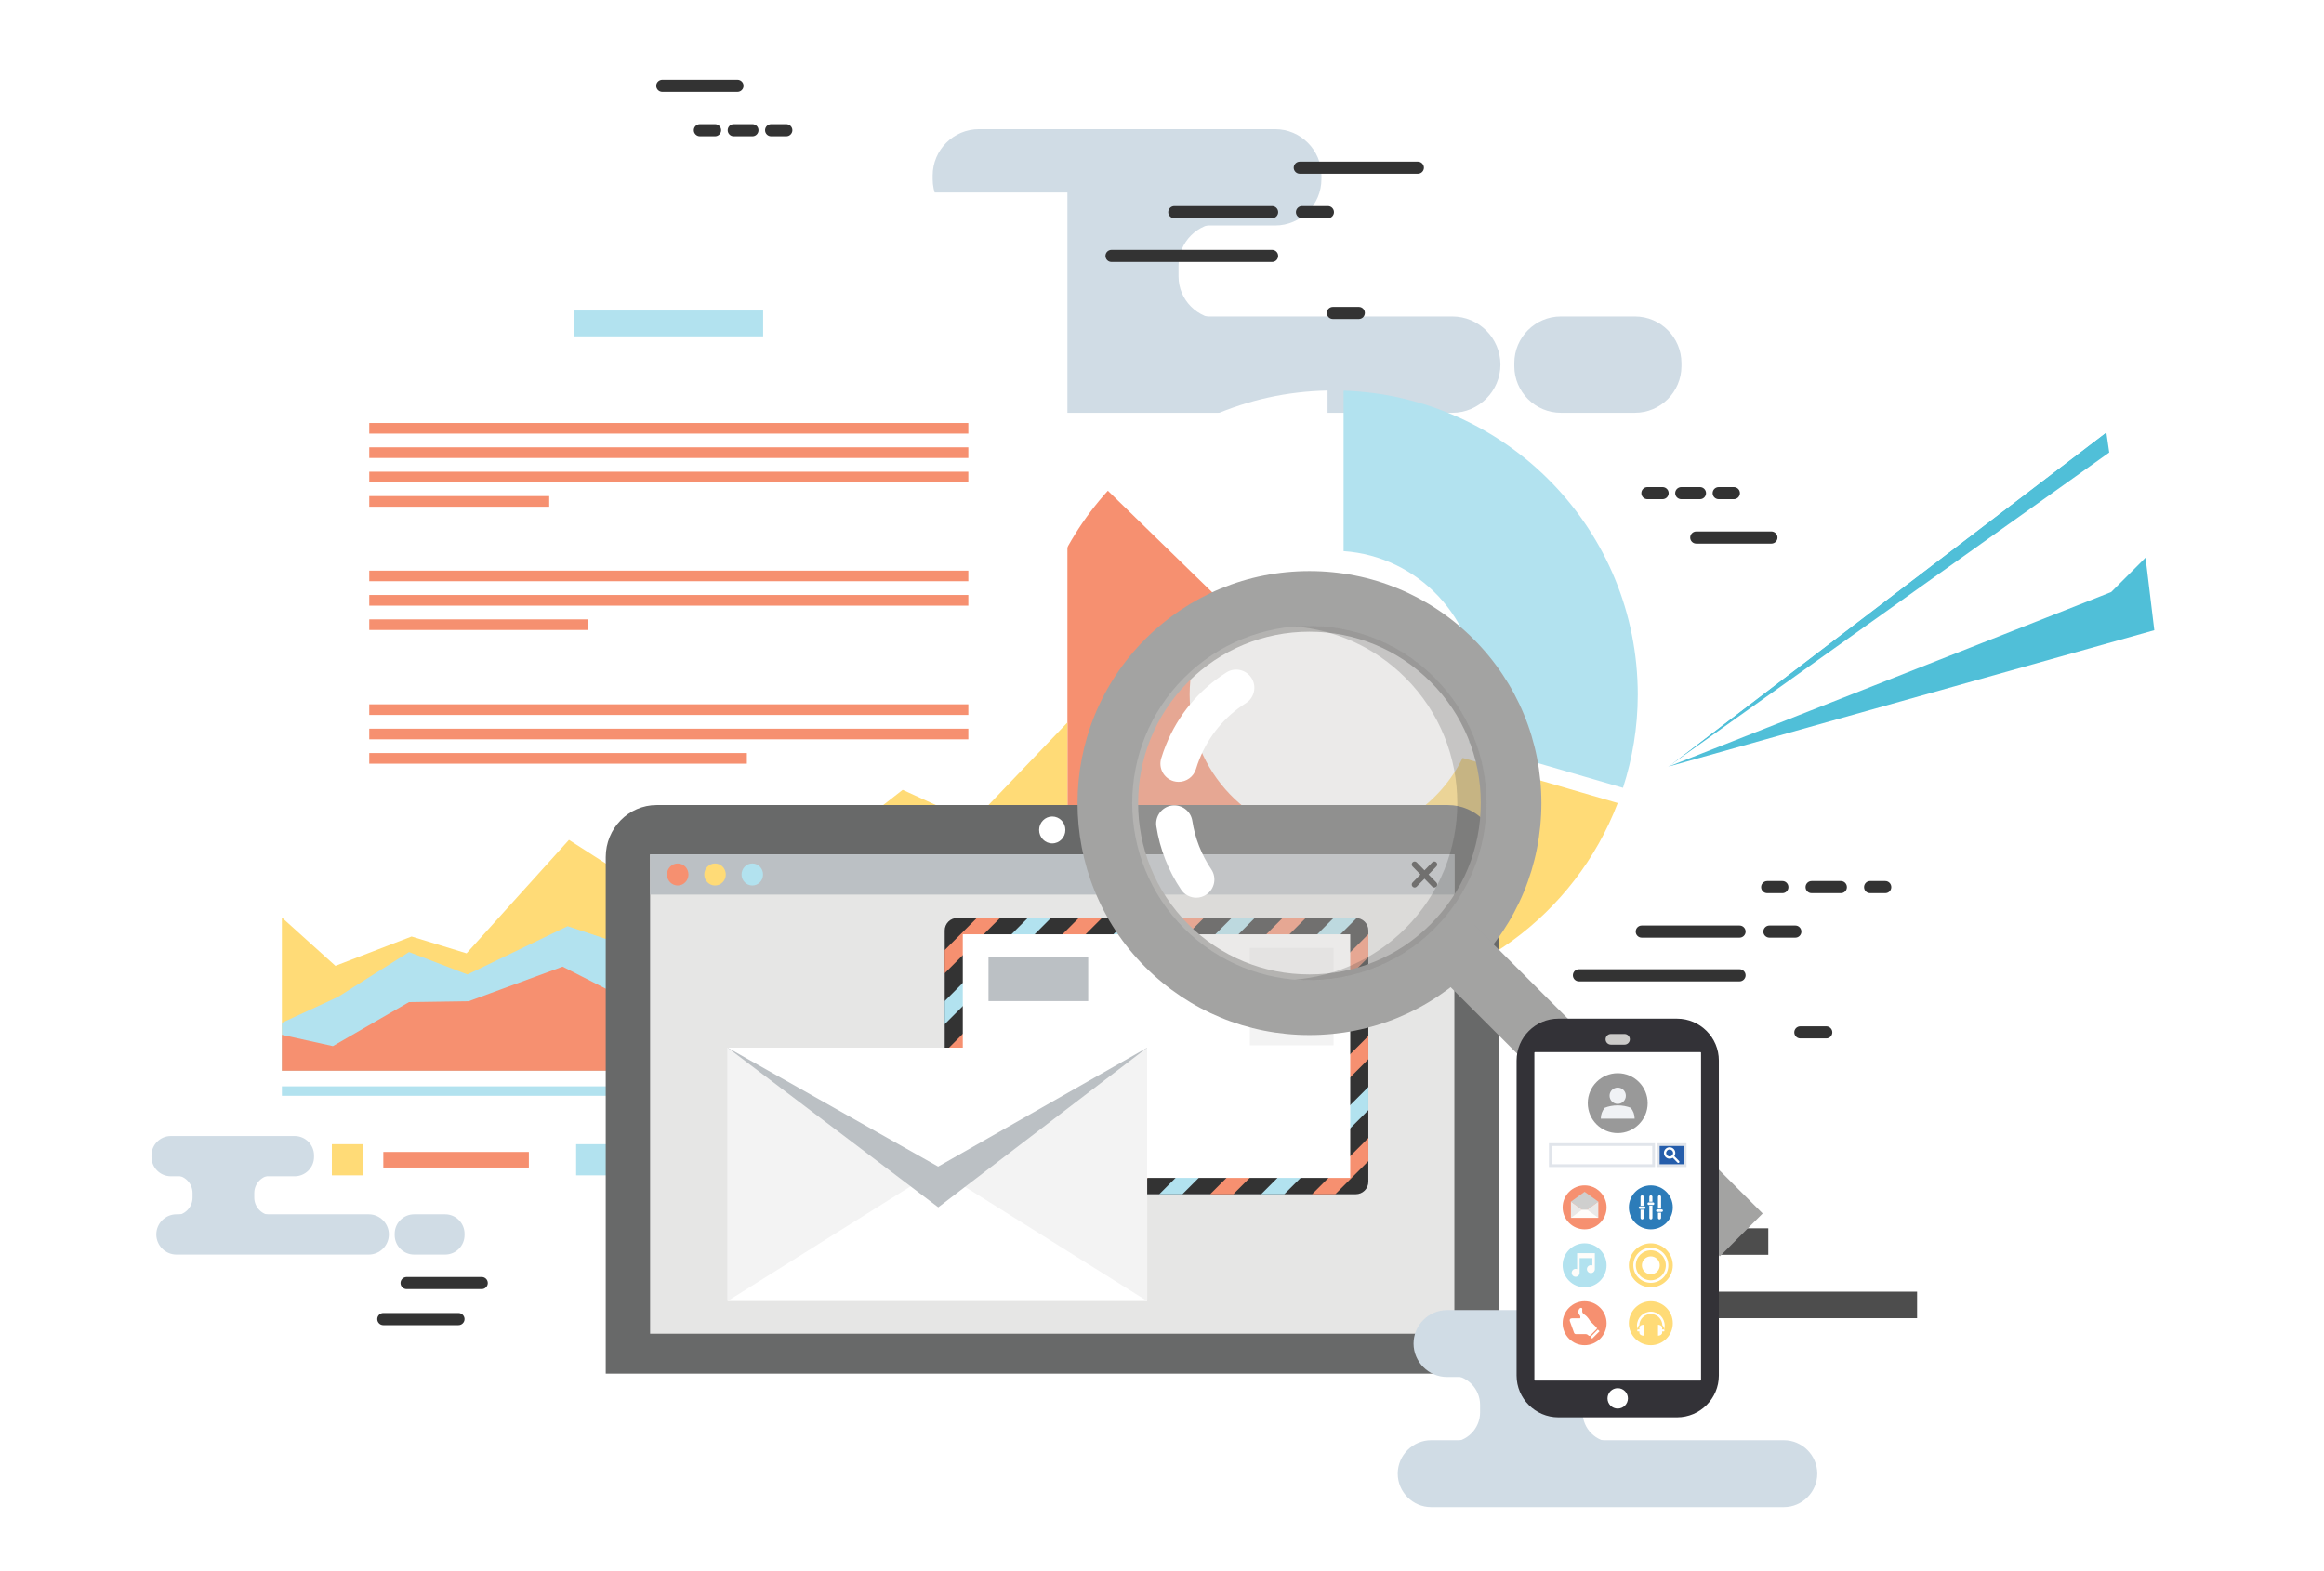 <?xml version='1.0' encoding='utf-8'?>
<svg xmlns="http://www.w3.org/2000/svg" version="1.1" id="Layer_1" x="0px" y="0px" width="1189.44px" height="803.963px" viewBox="0 0 1189.44 803.963" enable-background="new 0 0 1189.44 803.963"> <rect fill="white" width="1189.44" height="803.963"/> <g> <g> <g> <path fill="#D0DCE5" d="M652.642,66.124H501.008c-13.019,0-23.658,10.658-23.658,23.678v1.935 c0,13.021,10.64,23.667,23.658,23.667h151.634c13.031,0,23.673-10.645,23.673-23.667v-1.935 C676.315,76.782,665.673,66.124,652.642,66.124z"/> </g> <g> <path fill="#D0DCE5" d="M743.299,161.975H507.896c-13.548,0-24.654,11.084-24.654,24.637c0,13.55,11.105,24.651,24.654,24.651 h235.403c13.569,0,24.636-11.101,24.636-24.651C767.935,173.059,756.868,161.975,743.299,161.975z"/> </g> <g> <path fill="#D0DCE5" d="M836.782,161.975h-37.946c-13.087,0-23.796,10.708-23.796,23.797v1.695 c0,13.086,10.709,23.795,23.796,23.795h37.946c13.089,0,23.796-10.709,23.796-23.795v-1.695 C860.578,172.683,849.871,161.975,836.782,161.975z"/> </g> <g> <path fill="#D0DCE5" d="M625.003,114.077H505.789c12.008,0,21.826,9.816,21.826,21.825v5.617 c0,12.012-9.817,21.845-21.826,21.845h119.214c-11.99,0-21.825-9.833-21.825-21.845v-5.617 C603.178,123.894,613.013,114.077,625.003,114.077z"/> </g> </g> <g> <g> <g> <g> <rect x="815.012" y="628.658" fill="#4D4D4D" width="90.013" height="13.555"/> </g> </g> </g> </g> <g> <g> <g> <g> <rect x="864.332" y="661.092" fill="#4D4D4D" width="116.847" height="13.564"/> </g> </g> </g> </g> <g> <g> <g> <g> <g> <g> <g> <polygon fill="#FFFFFF" points="1092.375,222.428 1141.576,238.722 1081.35,302.899 853.729,392.429 "/> </g> </g> </g> </g> </g> <g> <g> <g> <g> <g> <polygon fill="#50BFD8" points="1079.52,231.592 1078.03,221.262 853.729,392.429 "/> </g> </g> </g> </g> </g> <g> <g> <g> <g> <g> <polygon fill="#FFFFFF" points="1078.03,221.262 1024.426,208.279 946.399,258.856 853.729,392.429 "/> </g> </g> </g> </g> </g> <g> <g> <g> <g> <polygon fill="#50BFD8" points="1080.529,303.019 1098.106,285.417 1102.592,322.551 853.729,392.429 "/> </g> </g> </g> </g> </g> </g> <g> <g> <path fill="#B2E2EF" d="M687.656,199.963v82.109c38.24,2.655,68.555,34.618,68.495,73.521c-0.02,8.629-1.529,16.917-4.283,24.619 l5.467,1.711l73.324,21.303c4.825-14.988,7.54-30.959,7.563-47.552C838.306,271.36,771.34,202.699,687.656,199.963z"/> </g> <g> <path fill="#FFFFFF" d="M679.454,199.9c-41.681,0.827-79.233,18.003-106.712,45.401l58.777,57.228 c12.549-12.088,29.347-19.793,47.935-20.558V199.9z"/> </g> <g> <path fill="#F69070" d="M679.454,429.065c-39.227-1.641-70.606-34.048-70.586-73.634c0.041-17.831,6.42-34.195,17.02-46.929 l-58.879-57.348c-24.942,27.58-40.13,64.087-40.188,104.178c-0.083,85.007,67.968,154.139,152.633,155.768V429.065z"/> </g> <g> <path fill="#FFDB77" d="M748.589,387.91c-11.305,22.941-34.157,39.191-60.933,41.044V511.1 c64.19-2.089,118.542-43.033,140.305-100.109L748.589,387.91z"/> </g> </g> <g> <g> <g> <rect x="144.269" y="98.547" fill="#FFFFFF" width="402.041" height="531.667"/> </g> </g> <g> <g> <rect x="144.269" y="555.998" fill="#B2E2EF" width="402.041" height="4.85"/> </g> </g> <g> <g> <polygon fill="#FFDB77" points="546.31,547.996 144.269,547.996 144.269,469.608 171.666,494.326 210.65,479.311 238.791,487.931 291.189,429.859 336.65,459.013 360.567,437.801 397.702,454.46 461.987,404.261 497.735,420.585 546.31,369.796 "/> </g> <g> <polygon fill="#B2E2EF" points="546.31,547.996 144.269,547.996 144.269,523.476 172.973,510.229 209.343,487.267 239.231,498.752 290.527,474.013 332.75,488.145 360.567,464.717 393.153,497.859 454.224,458.883 498.054,441.506 546.31,466.064 "/> </g> <g> <polygon fill="#F69070" points="546.31,547.996 144.269,547.996 144.269,529.649 170.379,535.411 209.343,512.873 239.897,512.42 287.953,494.75 334.698,518.627 356.966,479.311 393.153,508.447 454.868,492.558 497.735,471.355 546.31,484.311 "/> </g> </g> <g> <rect x="188.987" y="253.911" fill="#F69070" width="92.104" height="5.451"/> </g> <g> <rect x="188.987" y="241.429" fill="#F69070" width="306.614" height="5.461"/> </g> <g> <rect x="188.987" y="228.949" fill="#F69070" width="306.614" height="5.462"/> </g> <g> <rect x="188.987" y="216.495" fill="#F69070" width="306.614" height="5.433"/> </g> <g> <rect x="188.987" y="385.424" fill="#F69070" width="193.265" height="5.451"/> </g> <g> <rect x="188.987" y="372.954" fill="#F69070" width="306.614" height="5.44"/> </g> <g> <rect x="188.987" y="360.48" fill="#F69070" width="306.614" height="5.451"/> </g> <g> <rect x="188.987" y="317.003" fill="#F69070" width="112.181" height="5.44"/> </g> <g> <rect x="188.987" y="304.52" fill="#F69070" width="306.614" height="5.462"/> </g> <g> <rect x="188.987" y="292.07" fill="#F69070" width="306.614" height="5.411"/> </g> <g> <rect x="294.026" y="158.929" fill="#B2E2EF" width="96.552" height="13.214"/> </g> <g> <rect x="196.187" y="589.582" fill="#F69070" width="74.488" height="7.978"/> </g> <g> <rect x="169.857" y="585.608" fill="#FFDB77" width="15.95" height="15.942"/> </g> <g> <rect x="321.223" y="589.582" fill="#F69070" width="74.444" height="7.978"/> </g> <g> <rect x="294.872" y="585.608" fill="#B2E2EF" width="15.933" height="15.942"/> </g> <g> <rect x="445.231" y="589.313" fill="#F69070" width="74.506" height="7.985"/> </g> <g> <rect x="418.92" y="585.339" fill="#F69070" width="15.934" height="15.941"/> </g> </g> <g> <path fill="#FFFFFF" d="M286.746,703.044v12.512c0,6.905,5.45,12.489,12.208,12.489h479.183c6.759,0,12.211-5.584,12.211-12.489 v-12.512H286.746z"/> </g> <path fill="#686969" d="M767.053,703.044V438.67c0-14.686-11.646-26.633-26.005-26.633H336.066 c-14.381,0-26.049,11.947-26.049,26.633v264.374"/> <g> <rect x="332.728" y="437.277" fill="#E6E6E5" width="411.636" height="245.327"/> </g> <g> <path fill="#FFFFFF" d="M545.263,424.78c0,3.81-2.996,6.887-6.718,6.887c-3.699,0-6.717-3.077-6.717-6.887 c0-3.793,3.018-6.872,6.717-6.872C542.267,417.908,545.263,420.987,545.263,424.78z"/> </g> <g> <rect x="332.728" y="437.277" fill="#BBC0C4" width="411.636" height="20.601"/> </g> <g> <path fill="#F69070" d="M352.36,447.58c0,3.097-2.453,5.631-5.489,5.631c-3.041,0-5.513-2.534-5.513-5.631 c0-3.116,2.472-5.649,5.513-5.649C349.907,441.931,352.36,444.464,352.36,447.58z"/> </g> <g> <path fill="#FFDB77" d="M371.469,447.58c0,3.097-2.453,5.631-5.511,5.631c-3.037,0-5.511-2.534-5.511-5.631 c0-3.116,2.474-5.649,5.511-5.649C369.016,441.931,371.469,444.464,371.469,447.58z"/> </g> <g> <path fill="#B2E2EF" d="M390.539,447.58c0,3.097-2.453,5.631-5.473,5.631c-3.056,0-5.532-2.534-5.532-5.631 c0-3.116,2.476-5.649,5.532-5.649C388.086,441.931,390.539,444.464,390.539,447.58z"/> </g> <g> <g> <g> <g> <g> <path fill="#D0DCE5" d="M844.586,704.754H740.589c-9.419,0-17.125-7.709-17.125-17.118l0,0c0-9.42,7.706-17.126,17.125-17.126 h103.997c9.418,0,17.116,7.706,17.116,17.126l0,0C861.702,697.045,854.004,704.754,844.586,704.754z"/> </g> </g> </g> </g> <g> <g> <g> <g> <path fill="#D0DCE5" d="M912.972,771.35H732.488c-9.412,0-17.117-7.707-17.117-17.127l0,0c0-9.413,7.705-17.122,17.117-17.122 h180.483c9.421,0,17.118,7.709,17.118,17.122l0,0C930.09,763.643,922.393,771.35,912.972,771.35z"/> </g> </g> </g> </g> <g> <g> <g> <g> <path fill="#D0DCE5" d="M810.013,722.893v-3.896c0-8.348,6.826-15.173,15.169-15.173h-82.833 c8.345,0,15.17,6.825,15.17,15.173v3.896c0,8.349-6.825,15.175-15.17,15.175h82.833 C816.839,738.067,810.013,731.241,810.013,722.893z"/> </g> </g> </g> </g> </g> <g> <path fill="#333333" d="M731.15,447.58l3.982-4.103c0.582-0.564,0.582-1.521,0-2.125c-0.563-0.581-1.51-0.581-2.093,0 l-3.982,4.095l-3.981-4.095c-0.588-0.581-1.508-0.581-2.093,0c-0.583,0.604-0.583,1.561,0,2.125l4.001,4.103l-4.001,4.081 c-0.583,0.573-0.583,1.55,0,2.135c0.585,0.604,1.505,0.604,2.093,0l3.981-4.082l3.982,4.082c0.583,0.604,1.529,0.604,2.093,0 c0.582-0.585,0.582-1.562,0-2.135L731.15,447.58z"/> </g> <g> <g> <path fill="#D9DEE6" d="M700.333,604.786c0,3.553-2.896,6.422-6.435,6.422H489.927c-3.561,0-6.417-2.869-6.417-6.422V476.242 c0-3.537,2.857-6.416,6.417-6.416h203.971c3.539,0,6.435,2.879,6.435,6.416V604.786z"/> </g> <g> <path fill="#333333" d="M700.333,604.786c0,3.553-2.896,6.422-6.435,6.422H489.927c-3.561,0-6.417-2.869-6.417-6.422V476.242 c0-3.537,2.857-6.416,6.417-6.416h203.971c3.539,0,6.435,2.879,6.435,6.416V604.786z"/> </g> <g> <g> <path fill="none" d="M489.927,469.826c-3.561,0-6.435,2.879-6.435,6.416v10.038l16.474-16.454H489.927z"/> </g> <g> <polygon fill="none" points="537.882,469.826 483.492,524.217 483.492,538.44 552.125,469.826 "/> </g> <g> <polygon fill="none" points="541.143,611.208 682.529,469.826 668.289,469.826 526.898,611.208 "/> </g> <g> <polygon fill="none" points="511.833,469.826 483.492,498.128 483.492,512.368 526.033,469.826 "/> </g> <g> <polygon fill="none" points="656.442,469.826 642.198,469.826 500.829,611.208 515.071,611.208 "/> </g> <g> <polygon fill="none" points="619.37,611.208 700.333,530.254 700.333,516.028 605.148,611.208 "/> </g> <g> <path fill="none" d="M567.208,611.208l133.125-133.092v-1.874c0-3.376-2.655-6.146-5.996-6.372L552.989,611.208H567.208z"/> </g> <g> <polygon fill="none" points="671.53,611.208 700.333,582.431 700.333,568.189 657.305,611.208 "/> </g> <g> <path fill="none" d="M616.132,469.826l-132.64,132.638v2.322c0,3.25,2.432,5.914,5.59,6.336l141.271-141.296H616.132z"/> </g> <g> <path fill="none" d="M693.898,611.208c3.539,0,6.435-2.869,6.435-6.422v-10.509l-16.936,16.931H693.898z"/> </g> <g> <polygon fill="none" points="645.457,611.208 700.333,556.344 700.333,542.121 631.215,611.208 "/> </g> <g> <polygon fill="none" points="590.042,469.826 483.492,576.388 483.492,590.597 604.282,469.826 "/> </g> <g> <polygon fill="none" points="563.972,469.826 483.492,550.309 483.492,564.532 578.193,469.826 "/> </g> <g> <polygon fill="none" points="593.302,611.208 700.333,504.184 700.333,489.962 579.06,611.208 "/> </g> <g> <polygon fill="#F69070" points="499.966,469.826 483.492,486.28 483.492,498.128 511.833,469.826 "/> </g> <g> <polygon fill="#B2E2EF" points="526.033,469.826 483.492,512.368 483.492,524.217 537.882,469.826 "/> </g> <g> <polygon fill="#F69070" points="552.125,469.826 483.492,538.44 483.492,550.309 563.972,469.826 "/> </g> <g> <polygon fill="#B2E2EF" points="578.193,469.826 483.492,564.532 483.492,576.388 590.042,469.826 "/> </g> <g> <polygon fill="#F69070" points="604.282,469.826 483.492,590.597 483.492,602.464 616.132,469.826 "/> </g> <g> <path fill="#B2E2EF" d="M630.353,469.826L489.083,611.122c0.261,0.051,0.544,0.086,0.845,0.086h10.901l141.37-141.382H630.353z"/> </g> <g> <polygon fill="#F69070" points="526.898,611.208 668.289,469.826 656.442,469.826 515.071,611.208 "/> </g> <g> <path fill="#B2E2EF" d="M552.989,611.208L694.338,469.87c-0.164-0.024-0.303-0.044-0.439-0.044h-11.369L541.143,611.208H552.989 z"/> </g> <g> <polygon fill="#F69070" points="579.06,611.208 700.333,489.962 700.333,478.116 567.208,611.208 "/> </g> <g> <polygon fill="#B2E2EF" points="605.148,611.208 700.333,516.028 700.333,504.184 593.302,611.208 "/> </g> <g> <polygon fill="#F69070" points="631.215,611.208 700.333,542.121 700.333,530.254 619.37,611.208 "/> </g> <g> <polygon fill="#B2E2EF" points="657.305,611.208 700.333,568.189 700.333,556.344 645.457,611.208 "/> </g> <g> <polygon fill="#F69070" points="683.397,611.208 700.333,594.277 700.333,582.431 671.53,611.208 "/> </g> </g> <g> <rect x="492.764" y="478.171" fill="#FFFFFF" width="198.296" height="124.687"/> </g> <g> <rect x="505.921" y="489.962" fill="#BBC0C4" width="51.032" height="22.406"/> </g> <g> <rect x="639.684" y="485.135" fill="#F3F3F3" width="42.846" height="49.864"/> </g> </g> <g> <g> <rect x="372.394" y="536.206" fill="#FFFFFF" width="214.731" height="129.682"/> </g> <g> <polygon fill="#F3F3F3" points="480.352,598.222 372.394,665.888 372.394,536.206 "/> </g> <g> <polygon fill="#F3F3F3" points="479.187,598.222 587.125,665.888 587.125,536.206 "/> </g> <g> <polygon fill="#BBC0C4" points="480.211,617.915 372.394,536.206 587.125,536.206 "/> </g> <g> <polygon fill="#FFFFFF" points="480.151,597.075 372.394,536.206 587.125,536.206 "/> </g> </g> <g> <g> <path fill="#A3A3A2" d="M670.179,529.759c-31.723,0-61.533-12.339-83.979-34.758c-46.287-46.314-46.287-121.645,0-167.953 c22.446-22.426,52.256-34.758,83.979-34.758c31.703,0,61.53,12.332,83.942,34.758c22.431,22.449,34.776,52.26,34.776,83.96 c0,31.733-12.346,61.536-34.776,83.993C731.709,517.42,701.882,529.759,670.179,529.759z M670.179,323.318 c-23.431,0-45.479,9.124-62.018,25.667c-34.213,34.204-34.213,89.862,0,124.06c16.539,16.575,38.587,25.688,62.018,25.688 c23.437,0,45.461-9.112,62.016-25.688c16.576-16.558,25.685-38.579,25.685-62.037c0-23.413-9.108-45.448-25.685-62.022 C715.641,332.441,693.616,323.318,670.179,323.318z"/> </g> <g opacity="0.4"> <path fill="#CCCBC9" d="M734.287,346.884c35.401,35.433,35.401,92.842,0,128.264c-35.422,35.415-92.832,35.415-128.255,0 c-35.402-35.422-35.402-92.831,0-128.264C641.455,311.48,698.865,311.48,734.287,346.884z"/> </g> <g opacity="0.2"> <path fill="#333333" d="M662.697,320.652c20.616,1.711,40.813,10.439,56.604,26.231c35.404,35.433,35.404,92.842,0,128.264 c-15.79,15.799-35.988,24.551-56.604,26.22c25.604,2.115,51.997-6.599,71.59-26.22c35.401-35.422,35.401-92.831,0-128.264 C714.694,327.271,688.301,318.541,662.697,320.652z"/> </g> <g> <path fill="#FFFFFF" d="M603.218,400.18c-0.885,0-1.791-0.129-2.698-0.396c-4.909-1.489-7.703-6.686-6.216-11.602 c0.705-2.315,1.512-4.597,2.414-6.841c6.239-15.427,16.938-28.292,30.978-37.184c4.324-2.765,10.077-1.459,12.853,2.889 c2.74,4.332,1.449,10.076-2.878,12.831c-10.738,6.781-18.909,16.637-23.692,28.442c-0.683,1.73-1.328,3.461-1.851,5.242 C610.921,397.571,607.219,400.18,603.218,400.18z"/> </g> <g> <path fill="#FFFFFF" d="M612.249,459.459c-3.02,0-5.955-1.44-7.746-4.115c-6.518-9.669-10.922-20.878-12.673-32.404 c-0.764-5.09,2.718-9.848,7.807-10.642c5.066-0.745,9.816,2.747,10.598,7.823c1.348,8.833,4.706,17.41,9.719,24.825 c2.856,4.264,1.729,10.057-2.535,12.932C615.825,458.946,614.02,459.459,612.249,459.459z"/> </g> <g> <polygon fill="#A3A3A2" points="880.221,642.997 732.195,495.001 754.121,473.045 902.147,621.072 "/> </g> </g> <g> <g> <path fill="#333333" d="M651.053,134.08h-82.174c-1.728,0-3.095-1.377-3.095-3.106c0-1.706,1.367-3.089,3.095-3.089h82.174 c1.745,0,3.114,1.383,3.114,3.089C654.167,132.703,652.798,134.08,651.053,134.08z"/> </g> <g> <path fill="#333333" d="M679.653,111.697h-13.274c-1.713,0-3.119-1.393-3.119-3.098c0-1.719,1.406-3.113,3.119-3.113h13.274 c1.689,0,3.077,1.394,3.077,3.113C682.73,110.304,681.343,111.697,679.653,111.697z"/> </g> <g> <path fill="#333333" d="M695.467,163.283h-13.275c-1.73,0-3.122-1.377-3.122-3.109c0-1.71,1.392-3.098,3.122-3.098h13.275 c1.708,0,3.077,1.388,3.077,3.098C698.543,161.906,697.175,163.283,695.467,163.283z"/> </g> <g> <path fill="#333333" d="M651.053,111.697h-50.031c-1.709,0-3.115-1.393-3.115-3.098c0-1.719,1.406-3.113,3.115-3.113h50.031 c1.745,0,3.114,1.394,3.114,3.113C654.167,110.304,652.798,111.697,651.053,111.697z"/> </g> <g> <path fill="#333333" d="M725.676,88.937h-60.424c-1.709,0-3.119-1.394-3.119-3.098c0-1.715,1.409-3.109,3.119-3.109h60.424 c1.689,0,3.097,1.394,3.097,3.109C728.772,87.543,727.365,88.937,725.676,88.937z"/> </g> </g> <g> <g> <path fill="#333333" d="M890.321,502.292h-82.216c-1.705,0-3.092-1.407-3.092-3.117c0-1.709,1.387-3.1,3.092-3.1h82.216 c1.689,0,3.097,1.391,3.097,3.1C893.418,500.885,892.011,502.292,890.321,502.292z"/> </g> <g> <path fill="#333333" d="M918.861,479.895h-13.275c-1.69,0-3.097-1.377-3.097-3.087c0-1.732,1.406-3.117,3.097-3.117h13.275 c1.729,0,3.096,1.385,3.096,3.117C921.957,478.518,920.59,479.895,918.861,479.895z"/> </g> <g> <path fill="#333333" d="M934.695,531.489h-13.281c-1.705,0-3.091-1.397-3.091-3.106c0-1.708,1.386-3.099,3.091-3.099h13.281 c1.707,0,3.098,1.391,3.098,3.099C937.793,530.092,936.402,531.489,934.695,531.489z"/> </g> <g> <path fill="#333333" d="M890.321,479.895H840.25c-1.708,0-3.075-1.377-3.075-3.087c0-1.732,1.367-3.117,3.075-3.117h50.071 c1.689,0,3.097,1.385,3.097,3.117C893.418,478.518,892.011,479.895,890.321,479.895z"/> </g> <g> <g> <path fill="#333333" d="M964.886,457.133h-7.764c-1.71,0-3.079-1.367-3.079-3.089c0-1.729,1.369-3.123,3.079-3.123h7.764 c1.73,0,3.099,1.394,3.099,3.123C967.984,455.766,966.616,457.133,964.886,457.133z"/> </g> <g> <path fill="#333333" d="M942.156,457.133h-14.945c-1.73,0-3.116-1.367-3.116-3.089c0-1.729,1.386-3.123,3.116-3.123h14.945 c1.73,0,3.099,1.394,3.099,3.123C945.255,455.766,943.887,457.133,942.156,457.133z"/> </g> <g> <path fill="#333333" d="M912.245,457.133h-7.764c-1.73,0-3.119-1.367-3.119-3.089c0-1.729,1.389-3.123,3.119-3.123h7.764 c1.714,0,3.08,1.394,3.08,3.123C915.325,455.766,913.959,457.133,912.245,457.133z"/> </g> </g> <g> <g> <path fill="#333333" d="M887.403,255.499h-7.742c-1.753,0-3.122-1.386-3.122-3.097c0-1.708,1.369-3.098,3.122-3.098h7.742 c1.711,0,3.098,1.39,3.098,3.098C890.501,254.112,889.114,255.499,887.403,255.499z"/> </g> <g> <path fill="#333333" d="M870.064,255.499h-9.574c-1.69,0-3.118-1.386-3.118-3.097c0-1.708,1.428-3.098,3.118-3.098h9.574 c1.708,0,3.1,1.39,3.1,3.098C873.164,254.112,871.772,255.499,870.064,255.499z"/> </g> <g> <path fill="#333333" d="M850.914,255.499h-7.767c-1.706,0-3.095-1.386-3.095-3.097c0-1.708,1.389-3.098,3.095-3.098h7.767 c1.712,0,3.117,1.39,3.117,3.098C854.031,254.112,852.626,255.499,850.914,255.499z"/> </g> </g> <g> <path fill="#333333" d="M906.612,278.22h-38.459c-1.709,0-3.099-1.377-3.099-3.109c0-1.699,1.39-3.097,3.099-3.097h38.459 c1.71,0,3.118,1.398,3.118,3.097C909.73,276.843,908.322,278.22,906.612,278.22z"/> </g> </g> <g> <g> <path fill="#333333" d="M365.958,69.756h-7.743c-1.712,0-3.118-1.393-3.118-3.104c0-1.713,1.406-3.097,3.118-3.097h7.743 c1.708,0,3.121,1.384,3.121,3.097C369.079,68.363,367.667,69.756,365.958,69.756z"/> </g> <g> <path fill="#333333" d="M385.107,69.756h-9.595c-1.707,0-3.076-1.393-3.076-3.104c0-1.713,1.369-3.097,3.076-3.097h9.595 c1.71,0,3.097,1.384,3.097,3.097C388.205,68.363,386.818,69.756,385.107,69.756z"/> </g> <g> <path fill="#333333" d="M402.427,69.756h-7.766c-1.708,0-3.094-1.393-3.094-3.104c0-1.713,1.387-3.097,3.094-3.097h7.766 c1.71,0,3.117,1.384,3.117,3.097C405.544,68.363,404.137,69.756,402.427,69.756z"/> </g> </g> <g> <path fill="#333333" d="M377.424,47.042h-38.461c-1.69,0-3.099-1.378-3.099-3.108c0-1.705,1.409-3.087,3.099-3.087h38.461 c1.73,0,3.117,1.382,3.117,3.087C380.541,45.665,379.154,47.042,377.424,47.042z"/> </g> <g> <g> <path fill="#333333" d="M234.647,678.22h-38.46c-1.71,0-3.099-1.398-3.099-3.106c0-1.7,1.389-3.109,3.099-3.109h38.46 c1.708,0,3.116,1.409,3.116,3.109C237.763,676.821,236.355,678.22,234.647,678.22z"/> </g> <g> <path fill="#333333" d="M246.556,659.786h-38.459c-1.69,0-3.098-1.401-3.098-3.109c0-1.712,1.408-3.087,3.098-3.087h38.459 c1.707,0,3.097,1.375,3.097,3.087C249.653,658.385,248.262,659.786,246.556,659.786z"/> </g> </g> <g> <g> <path fill="#D0DCE5" d="M150.827,581.429H87.433c-5.444,0-9.892,4.455-9.892,9.896v0.812c0,5.445,4.448,9.89,9.892,9.89h63.394 c5.451,0,9.898-4.444,9.898-9.89v-0.812C160.725,585.884,156.278,581.429,150.827,581.429z"/> </g> <g> <path fill="#D0DCE5" d="M188.729,621.502H90.313c-5.665,0-10.308,4.635-10.308,10.301c0,5.663,4.643,10.305,10.308,10.305h98.417 c5.673,0,10.3-4.642,10.3-10.305C199.029,626.137,194.402,621.502,188.729,621.502z"/> </g> <g> <path fill="#D0DCE5" d="M227.815,621.502H211.95c-5.473,0-9.949,4.475-9.949,9.947v0.708c0,5.474,4.476,9.95,9.949,9.95h15.865 c5.471,0,9.947-4.477,9.947-9.95v-0.708C237.763,625.977,233.286,621.502,227.815,621.502z"/> </g> <g> <path fill="#D0DCE5" d="M139.274,601.474H89.431c5.021,0,9.125,4.105,9.125,9.128v2.35c0,5.021-4.104,9.131-9.125,9.131h49.843 c-5.015,0-9.125-4.11-9.125-9.131v-2.35C130.148,605.579,134.259,601.474,139.274,601.474z"/> </g> </g> <g> <g id="XMLID_1507_"> <g id="XMLID_1508_"> <g id="XMLID_1511_"> <path fill-rule="evenodd" clip-rule="evenodd" fill="#333237" d="M797.588,521.365h60.736c11.771,0,21.396,9.633,21.396,21.394 V704.02c0,11.763-9.625,21.384-21.396,21.384h-60.736c-11.767,0-21.386-9.621-21.386-21.384V542.759 C776.202,530.998,785.821,521.365,797.588,521.365z"/> </g> <g id="XMLID_1510_"> <path fill-rule="evenodd" clip-rule="evenodd" fill="#FFFFFF" d="M785.606,538.483h84.703c0.162,0,0.302,0.13,0.302,0.303 v167.498c0,0.164-0.14,0.298-0.302,0.298h-84.703c-0.166,0-0.301-0.134-0.301-0.298V538.786 C785.306,538.613,785.44,538.483,785.606,538.483z"/> </g> <g id="XMLID_1509_"> <path fill-rule="evenodd" clip-rule="evenodd" fill="#FFFFFF" d="M827.958,720.931c2.88,0,5.229-2.351,5.229-5.229 c0-2.884-2.349-5.229-5.229-5.229s-5.227,2.345-5.227,5.229C822.731,718.58,825.078,720.931,827.958,720.931z"/> </g> </g> </g> <g id="XMLID_1502_" opacity="0.5"> <g id="XMLID_1506_"> <path fill-rule="evenodd" clip-rule="evenodd" fill="#333333" d="M843.286,564.604c0,8.462-6.856,15.327-15.328,15.327 c-8.458,0-15.327-6.865-15.327-15.327c0-8.467,6.869-15.327,15.327-15.327C836.43,549.277,843.286,556.138,843.286,564.604z"/> </g> <g id="XMLID_1503_"> <g id="XMLID_1505_"> <path fill-rule="evenodd" clip-rule="evenodd" fill="#E1E5EB" d="M836.618,572.562c0-0.014,0-0.035,0-0.055 c0-2.093-0.753-4.02-1.999-5.518c-1.883-0.777-4.184-1.231-6.661-1.231s-4.77,0.454-6.661,1.231 c-1.246,1.498-1.997,3.425-1.997,5.518c0,0.02,0,0.041,0,0.055H836.618z"/> </g> <g id="XMLID_1504_"> <path fill-rule="evenodd" clip-rule="evenodd" fill="#E1E5EB" d="M832.125,560.817c0,2.305-1.863,4.175-4.167,4.175 c-2.302,0-4.166-1.87-4.166-4.175c0-2.301,1.864-4.171,4.166-4.171C830.262,556.646,832.125,558.517,832.125,560.817z"/> </g> </g> </g> <g id="XMLID_1497_"> <g id="XMLID_1501_"> <rect x="792.754" y="585.11" fill-rule="evenodd" clip-rule="evenodd" fill="#E1E5EB" width="54.286" height="12.188"/> </g> <g id="XMLID_1500_"> <rect x="794.181" y="586.527" fill-rule="evenodd" clip-rule="evenodd" fill="#FFFFFF" width="51.438" height="9.352"/> </g> <g id="XMLID_1499_"> <rect x="847.991" y="585.11" fill-rule="evenodd" clip-rule="evenodd" fill="#E1E5EB" width="15.171" height="12.188"/> </g> <g id="XMLID_1498_"> <rect x="849.408" y="586.527" fill-rule="evenodd" clip-rule="evenodd" fill="#255DAB" width="12.327" height="9.352"/> </g> </g> <g id="XMLID_1488_"> <g id="XMLID_1491_"> <g id="XMLID_1492_"> <path fill="#FFFFFF" d="M857.425,589.845c0.15,1.6-1.025,3.022-2.628,3.172c-1.6,0.151-3.023-1.016-3.176-2.62 c-0.156-1.6,1.024-3.031,2.622-3.182C855.85,587.063,857.272,588.236,857.425,589.845z M852.759,590.285 c0.096,0.979,0.953,1.686,1.929,1.596c0.974-0.095,1.692-0.958,1.597-1.932c-0.093-0.97-0.958-1.688-1.936-1.594 C853.384,588.448,852.668,589.315,852.759,590.285z"/> </g> </g> <g id="XMLID_1489_"> <g id="XMLID_1490_"> <path fill="#FFFFFF" d="M859.537,594.579c0.021,0.163-0.036,0.337-0.167,0.461c-0.228,0.223-0.593,0.22-0.813-0.008l-2.6-2.646 c-0.215-0.229-0.215-0.591,0.007-0.808c0.228-0.229,0.594-0.224,0.816,0.001l2.598,2.646 C859.472,594.327,859.523,594.446,859.537,594.579z"/> </g> </g> </g> <g> <g> <g id="XMLID_1479_"> <g id="XMLID_1487_"> <path fill-rule="evenodd" clip-rule="evenodd" fill="#F69070" d="M811.013,629.194c6.196,0,11.252-5.055,11.252-11.244 c0-6.2-5.056-11.253-11.252-11.253c-6.199,0-11.247,5.053-11.247,11.253C799.766,624.14,804.813,629.194,811.013,629.194z"/> </g> <g id="XMLID_1480_"> <g id="XMLID_1486_"> <polygon fill-rule="evenodd" clip-rule="evenodd" fill="#CFCFCE" points="818.033,615.028 811.013,620.085 804.001,615.028 811.013,609.963 "/> </g> <g id="XMLID_1485_"> <polygon fill-rule="evenodd" clip-rule="evenodd" fill="#EAE9E8" points="804.001,623.307 818.033,623.307 818.033,615.028 811.013,620.085 804.001,615.028 "/> </g> <g id="XMLID_1484_"> <polygon fill-rule="evenodd" clip-rule="evenodd" fill="#FFFDFA" points="804.001,623.307 818.033,623.307 812.288,619.166 809.729,619.166 809.729,619.166 "/> </g> </g> </g> <g id="XMLID_1362_"> <g id="XMLID_1478_"> <path fill-rule="evenodd" clip-rule="evenodd" fill="#B2E2EF" d="M811.013,658.839c6.196,0,11.252-5.05,11.252-11.244 c0-6.195-5.056-11.253-11.252-11.253c-6.199,0-11.247,5.058-11.247,11.253C799.766,653.789,804.813,658.839,811.013,658.839z"/> </g> <g id="XMLID_1364_"> <g id="XMLID_1366_"> <path fill="#FFFDFA" d="M806.429,653.479c1.115,0,2.026-0.912,2.026-2.032l0,0v-7.529h6.527v3.749 c-0.238-0.093-0.496-0.143-0.756-0.143c-1.121,0-2.033,0.911-2.033,2.027c0,1.117,0.912,2.034,2.033,2.034 c1.111,0,2.029-0.917,2.029-2.034l0,0l0,0v-5.634v-2.549h-1.273h-6.527h-1.276v2.549v5.646 c-0.228-0.089-0.479-0.149-0.75-0.149c-1.12,0-2.026,0.914-2.026,2.032C804.402,652.566,805.309,653.479,806.429,653.479z"/> </g> </g> </g> <g id="XMLID_1349_"> <g id="XMLID_1360_"> <path fill-rule="evenodd" clip-rule="evenodd" fill="#F69070" d="M811.013,688.491c6.196,0,11.252-5.058,11.252-11.252 c0-6.196-5.056-11.245-11.252-11.245c-6.199,0-11.247,5.049-11.247,11.245C799.766,683.434,804.813,688.491,811.013,688.491z"/> </g> <g id="XMLID_1351_"> <g id="XMLID_1357_"> <path fill="#FFFFFF" d="M813.919,683.504c-0.257,0.248-0.673,0.248-0.933,0l-0.234-0.242 c-0.248-0.257-0.757-0.462-1.115-0.462h-5.121c-0.367,0-0.762-0.276-0.884-0.616l-2.169-6.015 c-0.28-0.795,0.171-1.442,1.017-1.442h4.256c0.188-0.616,0.085-1.11-0.095-1.385c-0.267-0.391-0.98-1.123-0.844-2.22 c0.042-0.357,0.25-0.917,0.47-1.208c0.642-0.831,1.563-0.631,1.563,0.106c0,0.885-0.472,1.766,1.19,2.855 c1.662,1.088,2.799,3.225,2.799,3.234c0,0.005,0.207,0.22,0.466,0.48l2.81,2.804c0.249,0.259,0.249,0.677,0,0.933 L813.919,683.504z"/> </g> <g id="XMLID_1355_"> <polygon fill="#FFFFFF" points="817.778,680.484 814.02,684.246 814.888,685.106 818.649,681.344 "/> </g> </g> </g> </g> <g> <g id="XMLID_1345_"> <g id="XMLID_1348_"> <path fill-rule="evenodd" clip-rule="evenodd" fill="#FFDB77" d="M844.904,688.491c6.202,0,11.252-5.058,11.252-11.252 c0-6.196-5.05-11.245-11.252-11.245c-6.194,0-11.245,5.049-11.245,11.245C833.659,683.434,838.71,688.491,844.904,688.491z"/> </g> <g id="XMLID_1346_"> <path fill="#FFFFFF" d="M851.693,680.477c0.202-0.658,0.31-1.337,0.31-2.036c0-3.904-3.187-7.096-7.099-7.118 c-3.911,0.022-7.09,3.214-7.09,7.118c0,0.699,0.098,1.39,0.298,2.05c-0.093,0.058-0.148,0.152-0.148,0.259v0.383 c0,0.179,0.143,0.319,0.316,0.319h0.783v0.692c0,0.815,0.956,1.473,2.145,1.486v-5.631c-1.039,0.013-1.898,0.515-2.099,1.183 c-0.028,0.091-0.046,0.191-0.046,0.306v0.943h-0.783c-0.059,0-0.115,0.017-0.168,0.06v-0.528c0-0.201,0.031-0.394,0.087-0.583 c0.137-0.438,0.416-0.825,0.798-1.119v-0.004c0.1-3.179,2.714-5.741,5.907-5.757c3.217,0.016,5.838,2.603,5.917,5.802 c0.423,0.351,0.693,0.79,0.785,1.292c0.022,0.125,0.039,0.246,0.039,0.369v0.485c-0.03-0.007-0.073-0.017-0.101-0.017h-0.847 v-0.943c0-0.067-0.008-0.133-0.021-0.188c-0.137-0.723-1.009-1.267-2.086-1.301v5.624c1.17-0.026,2.107-0.675,2.107-1.479 v-0.692h0.847c0.17,0,0.315-0.141,0.315-0.319v-0.383C851.86,680.634,851.795,680.526,851.693,680.477z"/> </g> </g> <g id="XMLID_1092_"> <g id="XMLID_1132_"> <path fill-rule="evenodd" clip-rule="evenodd" fill="#2C7CB9" d="M844.904,606.697c-6.194,0-11.245,5.053-11.245,11.244 c0,6.198,5.051,11.253,11.245,11.253c6.202,0,11.252-5.055,11.252-11.253C856.156,611.75,851.106,606.697,844.904,606.697z"/> </g> <g id="XMLID_1093_"> <g id="XMLID_1104_"> <g id="XMLID_1130_"> <path fill="#FFFFFF" d="M850.16,618.643c0-0.008,0-0.013,0-0.026v-6.049c0-0.437-0.357-0.8-0.801-0.8 c-0.437,0-0.797,0.363-0.797,0.8v6.049c0,0.014,0,0.019,0,0.026H850.16z"/> </g> <g id="XMLID_1121_"> <path fill="#FFFFFF" d="M848.563,620.67c0,0.017,0,0.021,0,0.03v2.621c0,0.444,0.36,0.802,0.797,0.802 c0.443,0,0.801-0.357,0.801-0.802V620.7c0-0.01,0-0.014,0-0.03H848.563z"/> </g> <g id="XMLID_1105_"> <path fill="#FFFFFF" d="M850.439,620.3h-2.162c-0.365,0-0.66-0.296-0.66-0.66l0,0c0-0.366,0.295-0.659,0.66-0.659h2.162 c0.369,0,0.667,0.293,0.667,0.659l0,0C851.106,620.004,850.809,620.3,850.439,620.3z"/> </g> </g> <g id="XMLID_1098_"> <g id="XMLID_1101_"> <path fill="#FFFFFF" d="M845.728,615.056c0-0.005,0-0.013,0-0.026v-2.462c0-0.437-0.357-0.8-0.804-0.8 c-0.437,0-0.792,0.363-0.792,0.8v2.462c0,0.014,0,0.021,0,0.026H845.728z"/> </g> <g id="XMLID_1100_"> <path fill="#FFFFFF" d="M844.132,617.089c0,0.013,0,0.02,0,0.03v6.202c0,0.444,0.355,0.802,0.792,0.802 c0.446,0,0.804-0.357,0.804-0.802v-6.202c0-0.011,0-0.018,0-0.03H844.132z"/> </g> <g id="XMLID_1099_"> <path fill="#FFFFFF" d="M846.014,616.718h-2.171c-0.356,0-0.65-0.293-0.65-0.66l0,0c0-0.364,0.294-0.658,0.65-0.658h2.171 c0.365,0,0.659,0.294,0.659,0.658l0,0C846.673,616.425,846.379,616.718,846.014,616.718z"/> </g> </g> <g id="XMLID_1094_"> <g id="XMLID_1097_"> <path fill="#FFFFFF" d="M841.243,617.112c0-0.011,0.007-0.023,0.007-0.029v-4.516c0-0.437-0.357-0.8-0.794-0.8 c-0.454,0-0.808,0.363-0.808,0.8v4.516c0,0.006,0,0.019,0,0.029H841.243z"/> </g> <g id="XMLID_1096_"> <path fill="#FFFFFF" d="M839.648,619.138c0,0.008,0,0.015,0,0.022v4.161c0,0.444,0.354,0.802,0.808,0.802 c0.437,0,0.794-0.357,0.794-0.802v-4.161c0-0.008-0.007-0.015-0.007-0.022H839.648z"/> </g> <g id="XMLID_1095_"> <path fill="#FFFFFF" d="M841.538,618.765h-2.172c-0.363,0-0.656-0.299-0.656-0.657l0,0c0-0.364,0.293-0.665,0.656-0.665 h2.172c0.355,0,0.658,0.301,0.658,0.665l0,0C842.196,618.466,841.894,618.765,841.538,618.765z"/> </g> </g> </g> </g> <g> <g id="XMLID_1091_"> <path fill-rule="evenodd" clip-rule="evenodd" fill="#FFDB77" d="M844.904,658.839c6.202,0,11.252-5.05,11.252-11.244 c0-6.195-5.05-11.253-11.252-11.253c-6.194,0-11.245,5.058-11.245,11.253C833.659,653.789,838.71,658.839,844.904,658.839z"/> </g> <g id="XMLID_1086_"> <g id="XMLID_1088_"> <path fill-rule="evenodd" clip-rule="evenodd" fill="#FFFFFF" d="M844.904,638.628c-4.95,0-8.959,4.015-8.959,8.967 c0,4.95,4.009,8.965,8.959,8.965c4.957,0,8.968-4.015,8.968-8.965C853.872,642.643,849.861,638.628,844.904,638.628z M844.904,655.272c-4.239,0-7.678-3.438-7.678-7.678c0-4.242,3.438-7.678,7.678-7.678c4.24,0,7.679,3.436,7.679,7.678 C852.583,651.835,849.145,655.272,844.904,655.272z"/> </g> <g id="XMLID_1087_"> <path fill-rule="evenodd" clip-rule="evenodd" fill="#FFFFFF" d="M844.904,643.01c-2.521,0-4.576,2.057-4.576,4.585 c0,2.521,2.055,4.584,4.576,4.584c2.527,0,4.583-2.063,4.583-4.584C849.487,645.066,847.432,643.01,844.904,643.01z"/> </g> </g> </g> </g> </g> <g> <path fill-rule="evenodd" clip-rule="evenodd" fill="#CCCBC9" d="M831.455,534.665h-6.994c-1.494,0-2.713-1.224-2.713-2.722l0,0 c0-1.491,1.219-2.722,2.713-2.722h6.994c1.496,0,2.72,1.23,2.72,2.722l0,0C834.175,533.441,832.951,534.665,831.455,534.665z"/> </g> </g> </g> </svg>